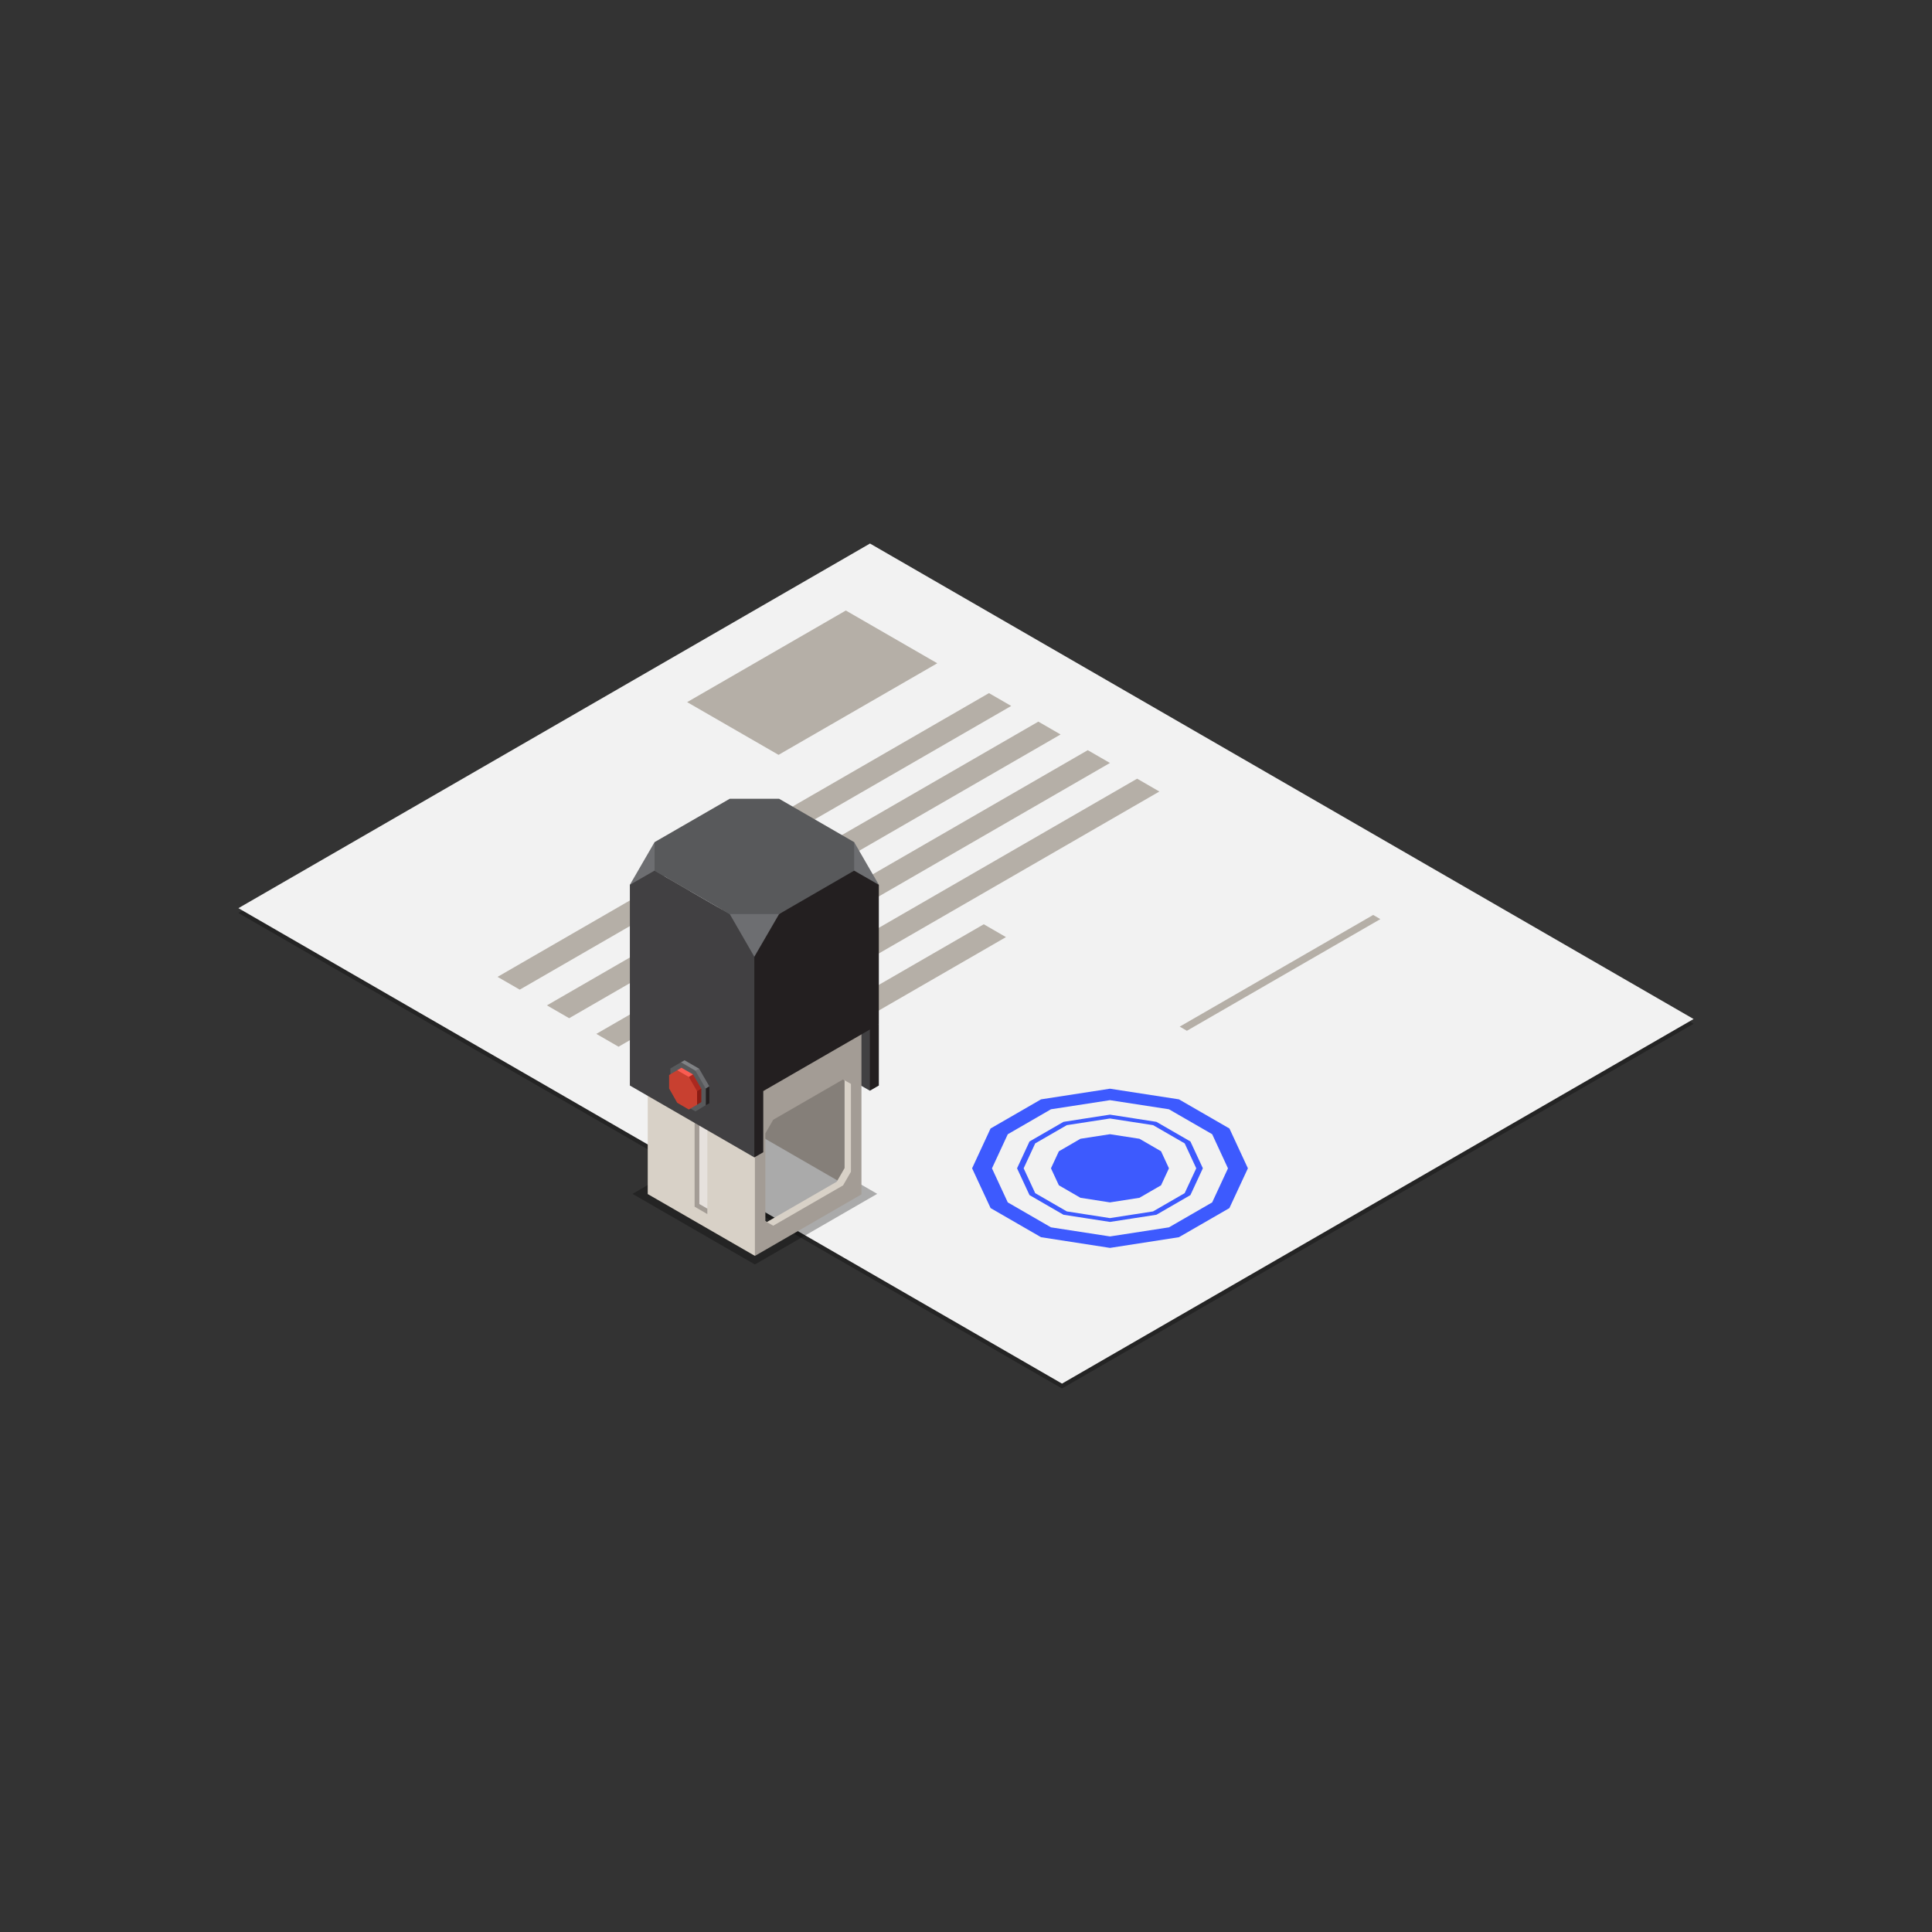 <?xml version="1.0" encoding="utf-8"?>
<!-- Generator: Adobe Illustrator 27.0.0, SVG Export Plug-In . SVG Version: 6.00 Build 0)  -->
<svg version="1.1" id="Layer_1" xmlns="http://www.w3.org/2000/svg" xmlns:xlink="http://www.w3.org/1999/xlink" x="0px" y="0px"
	 viewBox="0 0 450 450" style="enable-background:new 0 0 450 450;" xml:space="preserve">
<rect x="0" y="0" width="450" height="450" fill="#333333" stroke="none"/>
<style type="text/css">
	.st0{opacity:0.3;}
	.st1{fill:#F2F2F2;}
	.st2{fill:#B5AFA7;}
	.st3{fill:#3D5AFE;}
	.st4{fill:#231F20;}
	.st5{fill:#414042;}
	.st6{fill:#857F79;}
	.st7{fill:#D8D1C7;}
	.st8{fill:#A39C95;}
	.st9{fill:#E6E1DD;}
	.st10{fill:#6D6E71;}
	.st11{fill:#808285;}
	.st12{fill:#58595B;}
	.st13{fill:#FA5C52;}
	.st14{fill:#AB281F;}
	.st15{fill:#8A1C14;}
	.st16{fill:#C84030;}
</style>
<g>
	<g>
		<polygon class="st0" points="394.47,238.46 247.36,323.4 55.53,212.65 202.64,127.71 		"/>
		<polygon class="st1" points="394.47,237.35 247.36,322.27 55.53,211.53 202.64,126.6 		"/>
		<polygon class="st2" points="197.01,142.2 160.05,163.54 181.34,175.82 218.31,154.49 		"/>
		<polygon class="st2" points="235.53,164.43 121.06,230.51 115.89,227.53 230.35,161.44 		"/>
		<polygon class="st2" points="247.03,171.07 132.57,237.16 127.39,234.17 241.85,168.08 		"/>
		<polygon class="st2" points="258.53,177.71 144.07,243.8 138.9,240.81 253.36,174.73 		"/>
		<polygon class="st2" points="270.04,184.36 155.57,250.44 150.4,247.45 264.86,181.37 		"/>
		<polygon class="st2" points="321.51,214.08 276.45,240.09 274.78,239.12 319.84,213.11 		"/>
		<g>
			<path class="st3" d="M258.53,253.58l-16.05,2.48l-11.76,6.79l-4.3,9.27l4.31,9.27l11.75,6.78l16.06,2.49l16.05-2.49l11.76-6.78
				l4.31-9.27l-4.3-9.27l-11.76-6.79L258.53,253.58z M282.34,264.18l3.68,7.95l-3.68,7.93l-10.06,5.81l-13.74,2.12l-13.75-2.12
				l-10.06-5.81l-3.68-7.93l3.68-7.94l10.06-5.82l13.74-2.12l13.74,2.12L282.34,264.18z"/>
			<polygon class="st3" points="251.66,265.24 246.63,268.16 244.79,272.12 246.63,276.08 251.66,278.99 258.53,280.06 
				265.4,278.99 270.43,276.08 272.27,272.12 270.43,268.15 265.4,265.24 258.53,264.18 			"/>
			<path class="st3" d="M247.71,261.3l-7.92,4.57l-2.9,6.25l2.9,6.24l7.92,4.58l10.82,1.67l10.82-1.67l7.92-4.58l2.9-6.25l-2.9-6.24
				l-7.92-4.57l-10.82-1.68L247.71,261.3z M275.94,266.32l2.69,5.8l-2.7,5.79l-7.36,4.25l-10.05,1.56l-10.04-1.56l-7.36-4.25
				l-2.69-5.79l2.69-5.8l7.36-4.25l10.05-1.55l10.05,1.55L275.94,266.32z"/>
		</g>
		<polygon class="st2" points="234.31,218.27 167.08,257.08 161.91,254.1 229.14,215.28 		"/>
	</g>
	<g>
		<polygon class="st0" points="175.83,294.52 147.33,278.07 175.83,261.62 204.32,278.07 		"/>
		<g>
			<polygon class="st4" points="204.7,238.59 200.46,238.55 200.46,249.74 202.61,254.05 204.7,252.84 			"/>
			<polygon class="st5" points="202.61,239.79 173.62,223.05 173.62,237.31 202.61,254.05 			"/>
		</g>
		<g>
			<path class="st6" d="M171.83,222.02v39.53l26.91,15.53l0.92-7.58v-32.99L171.83,222.02z"/>
			<path class="st7" d="M175.2,260.83l0.29,30.18l23.68-13.67v-29.99L175.2,260.83z M196.72,272.07l-1.82,3.17l-16.27,9.39
				l-1.83-1.05v-20.45l1.83-3.17l16.27-9.39l1.82,1.05V272.07z"/>
			<path class="st7" d="M150.87,238.59v39.53l24.96,14.4l0.92-7.58v-32.99L150.87,238.59z"/>
			<g>
				<polygon class="st8" points="164.75,281.51 164.75,282.78 161.79,281.06 161.79,249.42 162.89,250.06 163.48,279.21 				"/>
				<polygon class="st9" points="164.75,251.14 164.75,281.51 162.89,280.44 162.89,250.06 				"/>
			</g>
			<path class="st8" d="M175.83,253v39.53l24.82-14.34v-39.53L175.83,253z M198.2,272.93l-1.83,3.17l-16.27,9.39l-1.83-1.05v-20.46
				l1.83-3.17l16.27-9.39l1.83,1.05V272.93z"/>
		</g>
		<polygon class="st10" points="146.71,206.09 152.46,196.15 157.04,199.21 153.01,208.25 		"/>
		<polygon class="st10" points="198.95,196.15 204.7,206.09 200.77,208.14 194.63,200.79 		"/>
		<rect x="168.13" y="210.7" class="st10" width="15.97" height="13.05"/>
		<polygon class="st4" points="204.7,206.09 198.95,202.79 192.51,204.07 181.47,212.9 175.7,222.84 172.86,242.3 175.7,255.33 
			204.7,238.59 		"/>
		<polygon class="st4" points="177.78,254.13 173.55,254.09 173.55,265.28 175.7,269.58 177.78,268.38 		"/>
		<polygon class="st5" points="175.7,222.84 169.97,212.9 152.46,202.78 146.71,206.09 146.71,252.84 175.7,269.58 		"/>
		<g>
			<g>
				<polygon class="st11" points="158.61,247.42 159.45,246.96 162.84,248.92 161.97,250.82 				"/>
				<polygon class="st10" points="161.97,249.38 162.84,248.92 165.22,253.03 164.37,257.42 				"/>
				<polygon class="st4" points="164.37,253.54 165.22,253.03 165.22,256.98 164.37,257.42 				"/>
				<polygon class="st12" points="161.97,258.88 164.37,257.42 164.37,253.54 161.97,249.38 158.61,247.42 156.15,248.86 
					156.15,252.72 158.61,256.86 				"/>
			</g>
			<g>
				<polygon class="st13" points="157.73,249.28 158.72,248.7 161.42,250.25 160.42,251.95 				"/>
				<polygon class="st14" points="160.43,250.83 161.42,250.25 163.35,253.58 162.36,257.3 				"/>
				<polygon class="st15" points="162.36,254.16 163.35,253.58 163.35,256.69 162.36,257.3 				"/>
				<polygon class="st16" points="160.43,258.43 162.36,257.3 162.36,254.16 160.43,250.83 157.73,249.28 155.85,250.39 
					155.85,253.53 157.73,256.85 				"/>
			</g>
		</g>
		<polygon class="st12" points="198.95,202.79 198.95,196.15 181.47,186.05 169.97,186.05 152.46,196.15 152.46,202.79 
			169.97,212.9 181.47,212.9 		"/>
	</g>
</g>
</svg>
